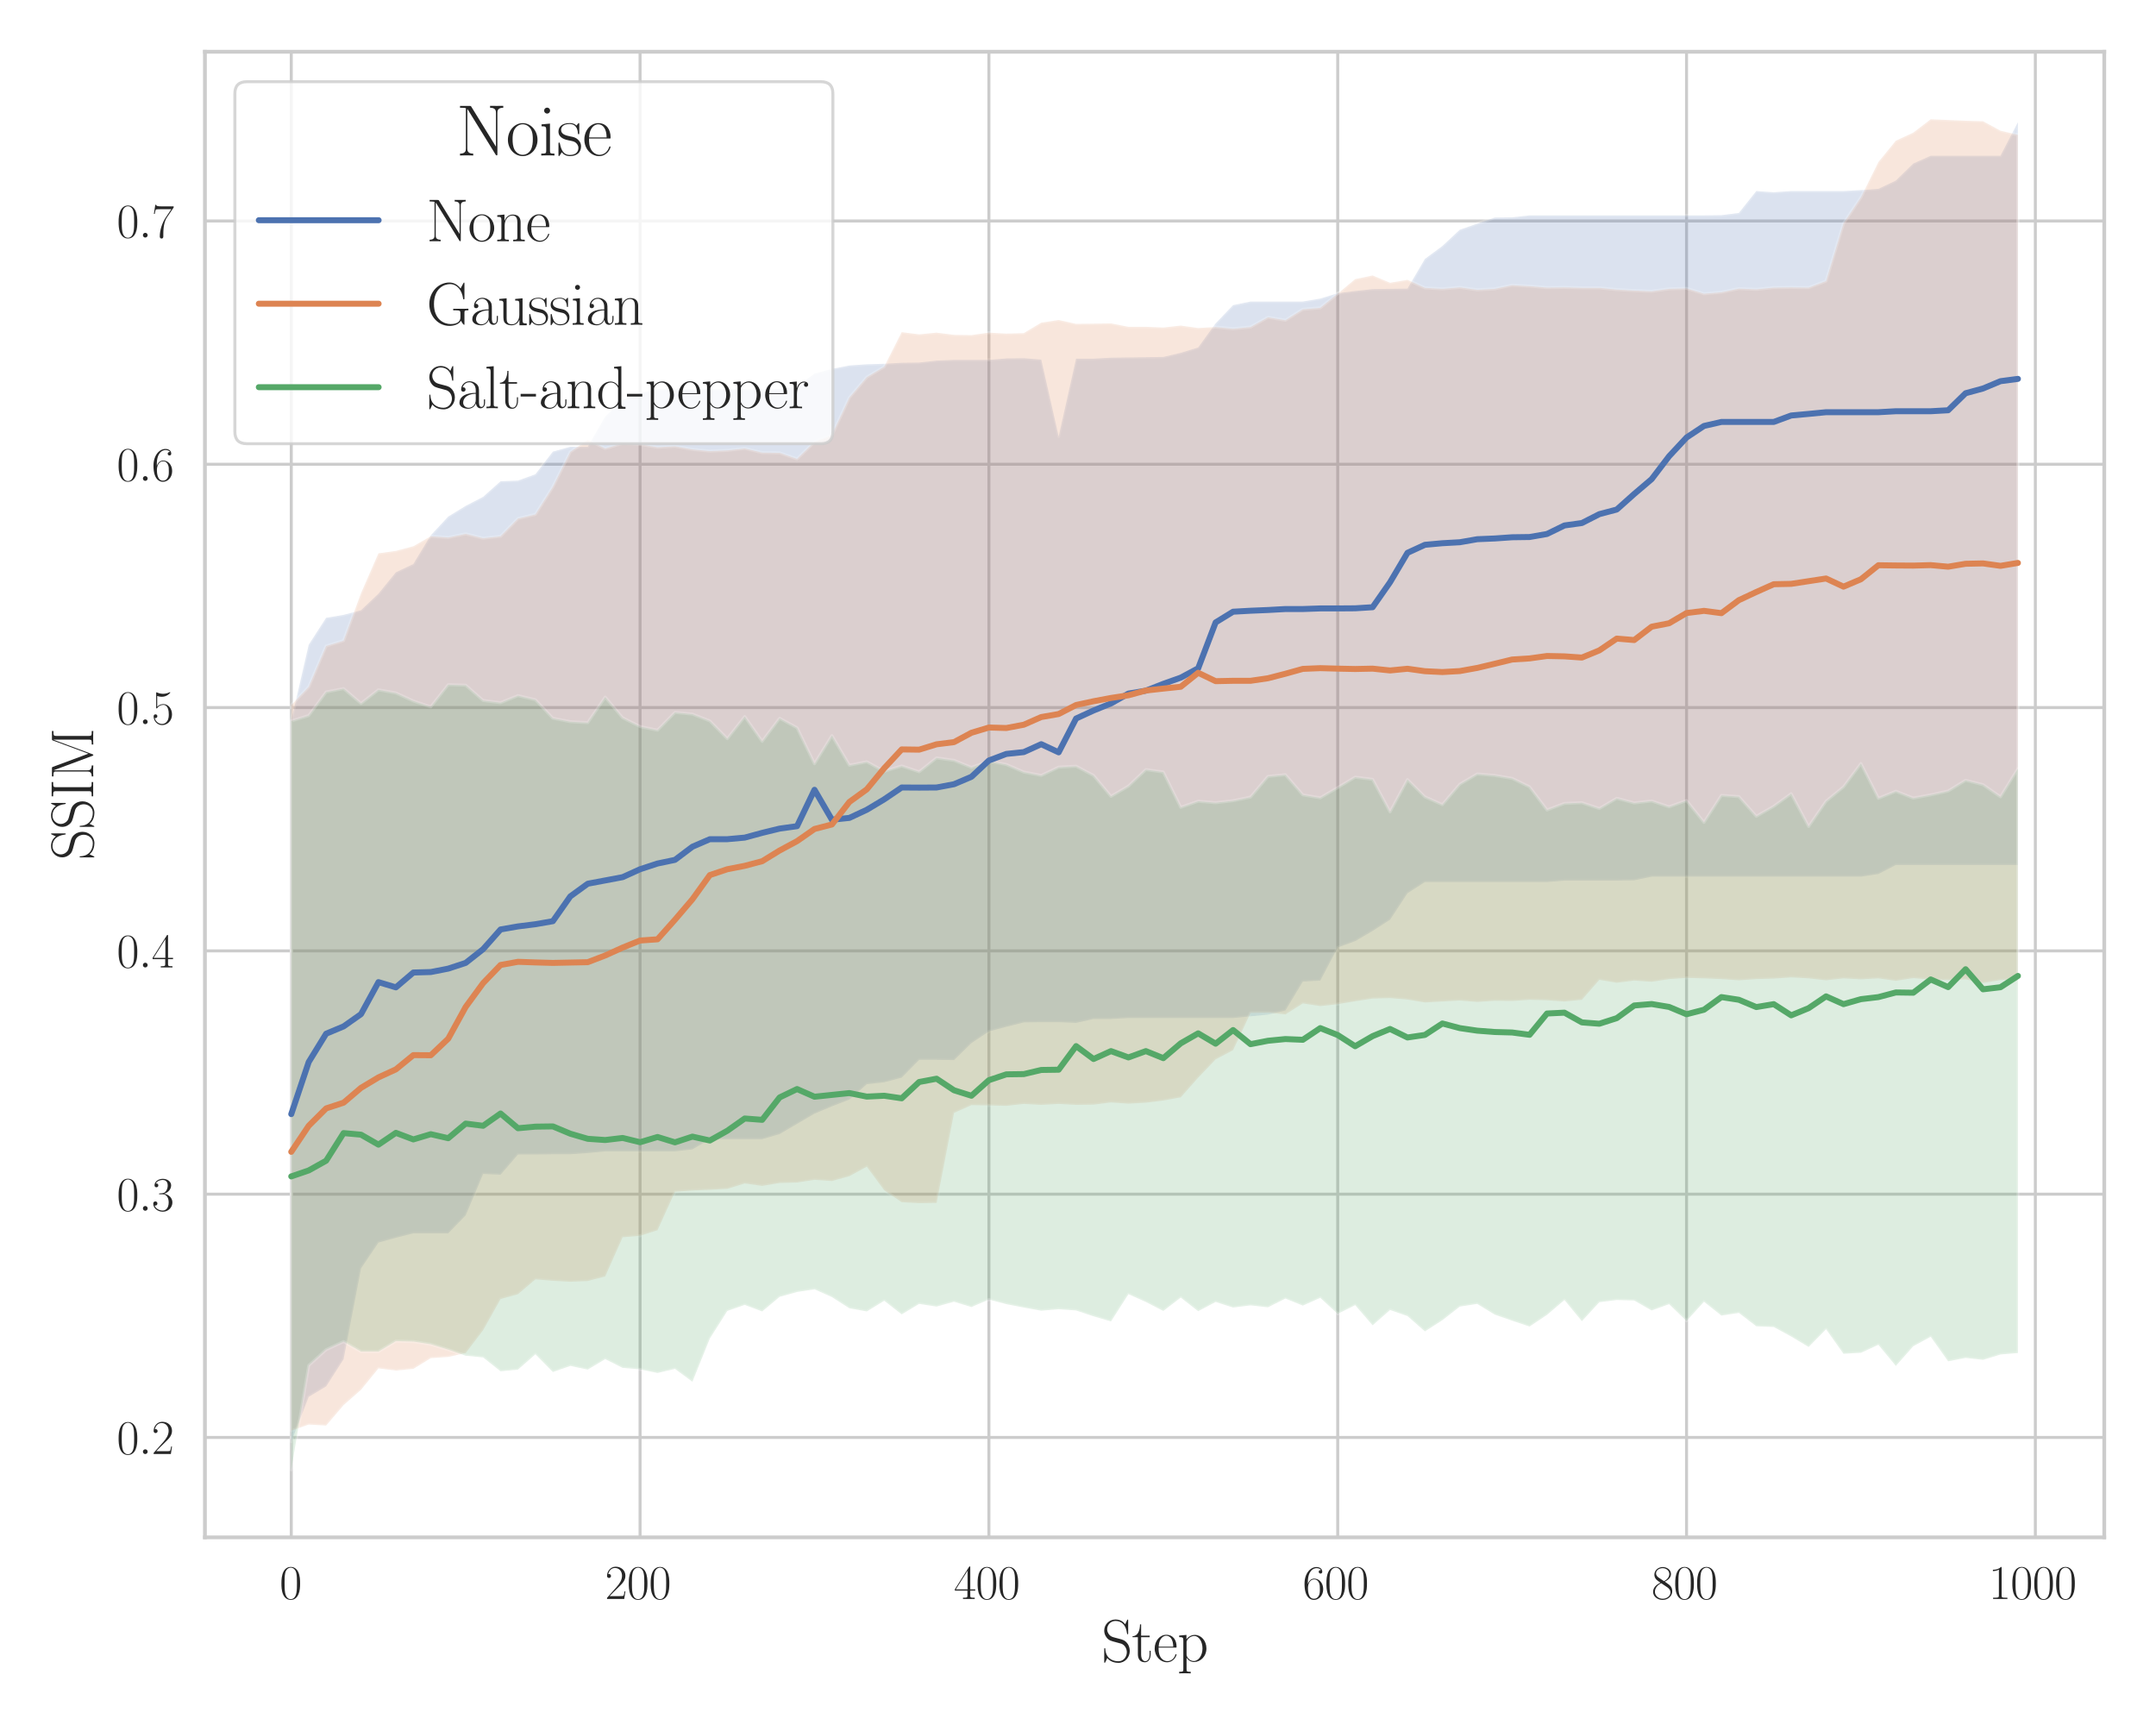<?xml version="1.0" encoding="utf-8" standalone="no"?>
<!DOCTYPE svg PUBLIC "-//W3C//DTD SVG 1.1//EN"
  "http://www.w3.org/Graphics/SVG/1.1/DTD/svg11.dtd">
<svg xmlns:xlink="http://www.w3.org/1999/xlink" width="720pt" height="576pt" viewBox="0 0 720 576" xmlns="http://www.w3.org/2000/svg" version="1.1">
 <defs>
  <style type="text/css">*{stroke-linejoin: round; stroke-linecap: butt}</style>
 </defs>
 <g id="figure_1">
  <g id="patch_1">
   <path d="M 0 576 
L 720 576 
L 720 0 
L 0 0 
z
" style="fill: #ffffff"/>
  </g>
  <g id="axes_1">
   <g id="patch_2">
    <path d="M 68.436 513.338 
L 702.72 513.338 
L 702.72 17.28 
L 68.436 17.28 
z
" style="fill: #ffffff"/>
   </g>
   <g id="matplotlib.axis_1">
    <g id="xtick_1">
     <g id="line2d_1">
      <path d="M 97.267 513.338 
L 97.267 17.28 
" clip-path="url(#p485b1c9ef6)" style="fill: none; stroke: #cccccc; stroke-linecap: round"/>
     </g>
     <g id="text_1">
      <!-- $\mathdefault{0}$ -->
      <g style="fill: #262626" transform="translate(93.365 533.908) scale(0.16 -0.16)">
       <defs>
        <path id="CMR17-30" d="M 2688 2025 
C 2688 2416 2682 3080 2413 3591 
C 2176 4039 1798 4198 1466 4198 
C 1158 4198 768 4058 525 3597 
C 269 3118 243 2524 243 2025 
C 243 1661 250 1106 448 619 
C 723 -39 1216 -128 1466 -128 
C 1760 -128 2208 -7 2470 600 
C 2662 1042 2688 1559 2688 2025 
z
M 1466 -26 
C 1056 -26 813 325 723 812 
C 653 1188 653 1738 653 2096 
C 653 2588 653 2997 736 3387 
C 858 3929 1216 4096 1466 4096 
C 1728 4096 2067 3923 2189 3400 
C 2272 3036 2278 2607 2278 2096 
C 2278 1680 2278 1169 2202 792 
C 2067 95 1690 -26 1466 -26 
z
" transform="scale(0.016)"/>
       </defs>
       <use xlink:href="#CMR17-30" transform="scale(0.996)"/>
      </g>
     </g>
    </g>
    <g id="xtick_2">
     <g id="line2d_2">
      <path d="M 213.756 513.338 
L 213.756 17.28 
" clip-path="url(#p485b1c9ef6)" style="fill: none; stroke: #cccccc; stroke-linecap: round"/>
     </g>
     <g id="text_2">
      <!-- $\mathdefault{200}$ -->
      <g style="fill: #262626" transform="translate(202.05 533.908) scale(0.16 -0.16)">
       <defs>
        <path id="CMR17-32" d="M 2669 989 
L 2554 989 
C 2490 536 2438 459 2413 420 
C 2381 369 1920 369 1830 369 
L 602 369 
C 832 619 1280 1072 1824 1597 
C 2214 1967 2669 2402 2669 3035 
C 2669 3790 2067 4224 1395 4224 
C 691 4224 262 3604 262 3030 
C 262 2780 448 2748 525 2748 
C 589 2748 781 2787 781 3010 
C 781 3207 614 3264 525 3264 
C 486 3264 448 3258 422 3245 
C 544 3790 915 4058 1306 4058 
C 1862 4058 2227 3617 2227 3035 
C 2227 2479 1901 2000 1536 1584 
L 262 146 
L 262 0 
L 2515 0 
L 2669 989 
z
" transform="scale(0.016)"/>
       </defs>
       <use xlink:href="#CMR17-32" transform="scale(0.996)"/>
       <use xlink:href="#CMR17-30" transform="translate(45.69 0) scale(0.996)"/>
       <use xlink:href="#CMR17-30" transform="translate(91.381 0) scale(0.996)"/>
      </g>
     </g>
    </g>
    <g id="xtick_3">
     <g id="line2d_3">
      <path d="M 330.246 513.338 
L 330.246 17.28 
" clip-path="url(#p485b1c9ef6)" style="fill: none; stroke: #cccccc; stroke-linecap: round"/>
     </g>
     <g id="text_3">
      <!-- $\mathdefault{400}$ -->
      <g style="fill: #262626" transform="translate(318.54 533.908) scale(0.16 -0.16)">
       <defs>
        <path id="CMR17-34" d="M 2150 4122 
C 2150 4256 2144 4256 2029 4256 
L 128 1254 
L 128 1088 
L 1779 1088 
L 1779 457 
C 1779 224 1766 160 1318 160 
L 1197 160 
L 1197 0 
C 1402 0 1747 0 1965 0 
C 2182 0 2528 0 2733 0 
L 2733 160 
L 2611 160 
C 2163 160 2150 224 2150 457 
L 2150 1088 
L 2803 1088 
L 2803 1254 
L 2150 1254 
L 2150 4122 
z
M 1798 3703 
L 1798 1254 
L 256 1254 
L 1798 3703 
z
" transform="scale(0.016)"/>
       </defs>
       <use xlink:href="#CMR17-34" transform="scale(0.996)"/>
       <use xlink:href="#CMR17-30" transform="translate(45.69 0) scale(0.996)"/>
       <use xlink:href="#CMR17-30" transform="translate(91.381 0) scale(0.996)"/>
      </g>
     </g>
    </g>
    <g id="xtick_4">
     <g id="line2d_4">
      <path d="M 446.735 513.338 
L 446.735 17.28 
" clip-path="url(#p485b1c9ef6)" style="fill: none; stroke: #cccccc; stroke-linecap: round"/>
     </g>
     <g id="text_4">
      <!-- $\mathdefault{600}$ -->
      <g style="fill: #262626" transform="translate(435.029 533.908) scale(0.16 -0.16)">
       <defs>
        <path id="CMR17-36" d="M 678 2176 
C 678 3690 1395 4032 1811 4032 
C 1946 4032 2272 4009 2400 3776 
C 2298 3776 2106 3776 2106 3553 
C 2106 3381 2246 3323 2336 3323 
C 2394 3323 2566 3348 2566 3560 
C 2566 3954 2246 4179 1805 4179 
C 1043 4179 243 3390 243 1984 
C 243 253 966 -128 1478 -128 
C 2099 -128 2688 427 2688 1283 
C 2688 2081 2170 2662 1517 2662 
C 1126 2662 838 2407 678 1960 
L 678 2176 
z
M 1478 25 
C 691 25 691 1200 691 1436 
C 691 1896 909 2560 1504 2560 
C 1613 2560 1926 2560 2138 2120 
C 2253 1870 2253 1609 2253 1289 
C 2253 944 2253 690 2118 434 
C 1978 171 1773 25 1478 25 
z
" transform="scale(0.016)"/>
       </defs>
       <use xlink:href="#CMR17-36" transform="scale(0.996)"/>
       <use xlink:href="#CMR17-30" transform="translate(45.69 0) scale(0.996)"/>
       <use xlink:href="#CMR17-30" transform="translate(91.381 0) scale(0.996)"/>
      </g>
     </g>
    </g>
    <g id="xtick_5">
     <g id="line2d_5">
      <path d="M 563.224 513.338 
L 563.224 17.28 
" clip-path="url(#p485b1c9ef6)" style="fill: none; stroke: #cccccc; stroke-linecap: round"/>
     </g>
     <g id="text_5">
      <!-- $\mathdefault{800}$ -->
      <g style="fill: #262626" transform="translate(551.518 533.908) scale(0.16 -0.16)">
       <defs>
        <path id="CMR17-38" d="M 1741 2264 
C 2144 2467 2554 2773 2554 3263 
C 2554 3841 1990 4179 1472 4179 
C 890 4179 378 3759 378 3180 
C 378 3021 416 2747 666 2505 
C 730 2442 998 2251 1171 2130 
C 883 1983 211 1634 211 934 
C 211 279 838 -128 1459 -128 
C 2144 -128 2720 362 2720 1010 
C 2720 1590 2330 1857 2074 2029 
L 1741 2264 
z
M 902 2822 
C 851 2854 595 3051 595 3351 
C 595 3739 998 4032 1459 4032 
C 1965 4032 2336 3676 2336 3262 
C 2336 2669 1670 2331 1638 2331 
C 1632 2331 1626 2331 1574 2370 
L 902 2822 
z
M 2080 1519 
C 2176 1449 2483 1240 2483 851 
C 2483 381 2010 25 1472 25 
C 890 25 448 438 448 940 
C 448 1443 838 1862 1280 2060 
L 2080 1519 
z
" transform="scale(0.016)"/>
       </defs>
       <use xlink:href="#CMR17-38" transform="scale(0.996)"/>
       <use xlink:href="#CMR17-30" transform="translate(45.69 0) scale(0.996)"/>
       <use xlink:href="#CMR17-30" transform="translate(91.381 0) scale(0.996)"/>
      </g>
     </g>
    </g>
    <g id="xtick_6">
     <g id="line2d_6">
      <path d="M 679.713 513.338 
L 679.713 17.28 
" clip-path="url(#p485b1c9ef6)" style="fill: none; stroke: #cccccc; stroke-linecap: round"/>
     </g>
     <g id="text_6">
      <!-- $\mathdefault{1000}$ -->
      <g style="fill: #262626" transform="translate(664.105 533.908) scale(0.16 -0.16)">
       <defs>
        <path id="CMR17-31" d="M 1702 4058 
C 1702 4192 1696 4192 1606 4192 
C 1357 3916 979 3827 621 3827 
C 602 3827 570 3827 563 3808 
C 557 3795 557 3782 557 3648 
C 755 3648 1088 3686 1344 3839 
L 1344 461 
C 1344 236 1331 160 781 160 
L 589 160 
L 589 0 
C 896 0 1216 0 1523 0 
C 1830 0 2150 0 2458 0 
L 2458 160 
L 2266 160 
C 1715 160 1702 230 1702 458 
L 1702 4058 
z
" transform="scale(0.016)"/>
       </defs>
       <use xlink:href="#CMR17-31" transform="scale(0.996)"/>
       <use xlink:href="#CMR17-30" transform="translate(45.69 0) scale(0.996)"/>
       <use xlink:href="#CMR17-30" transform="translate(91.381 0) scale(0.996)"/>
       <use xlink:href="#CMR17-30" transform="translate(137.071 0) scale(0.996)"/>
      </g>
     </g>
    </g>
    <g id="text_7">
     <!-- Step -->
     <g style="fill: #262626" transform="translate(367.822 554.844) scale(0.2 -0.2)">
      <defs>
       <path id="CMR17-53" d="M 2803 4290 
C 2803 4404 2797 4411 2758 4411 
C 2720 4411 2707 4385 2682 4328 
L 2490 3907 
C 2246 4257 1875 4416 1472 4416 
C 819 4416 294 3901 294 3253 
C 294 3056 339 2776 557 2510 
C 794 2218 1018 2167 1530 2033 
C 1722 1982 2042 1899 2106 1874 
C 2470 1722 2662 1341 2662 985 
C 2662 527 2336 38 1779 38 
C 1094 38 454 419 410 1311 
C 403 1413 397 1419 352 1419 
C 301 1419 294 1413 294 1285 
L 294 -1 
C 294 -115 301 -122 339 -122 
C 384 -122 397 -90 486 108 
C 493 127 493 140 614 381 
C 934 -39 1472 -128 1779 -128 
C 2477 -128 2970 451 2970 1124 
C 2970 1454 2848 1708 2778 1823 
C 2509 2230 2221 2306 1914 2382 
C 1869 2402 1856 2402 1498 2490 
C 1152 2579 1005 2624 845 2796 
C 666 2992 602 3196 602 3399 
C 602 3812 934 4263 1478 4263 
C 2157 4263 2579 3786 2675 2993 
C 2694 2878 2701 2872 2746 2872 
C 2803 2872 2803 2891 2803 2999 
L 2803 4290 
z
" transform="scale(0.016)"/>
       <path id="CMR17-74" d="M 966 2560 
L 1862 2560 
L 1862 2725 
L 966 2725 
L 966 3904 
L 851 3904 
C 838 3245 614 2668 70 2668 
L 70 2560 
L 627 2560 
L 627 771 
C 627 650 627 -64 1370 -64 
C 1747 -64 1965 306 1965 777 
L 1965 1140 
L 1850 1140 
L 1850 783 
C 1850 344 1677 51 1408 51 
C 1222 51 966 178 966 758 
L 966 2560 
z
" transform="scale(0.016)"/>
       <path id="CMR17-65" d="M 2438 1472 
C 2464 1498 2464 1511 2464 1576 
C 2464 2238 2118 2816 1389 2816 
C 710 2816 173 2169 173 1383 
C 173 551 781 -64 1459 -64 
C 2176 -64 2458 607 2458 740 
C 2458 784 2419 784 2406 784 
C 2362 784 2355 771 2330 696 
C 2189 265 1837 51 1504 51 
C 1229 51 954 203 781 480 
C 582 803 582 1176 582 1472 
L 2438 1472 
z
M 589 1568 
C 634 2505 1126 2714 1382 2714 
C 1818 2714 2112 2297 2118 1568 
L 589 1568 
z
" transform="scale(0.016)"/>
       <path id="CMR17-70" d="M 1408 -1063 
C 998 -1063 973 -1037 973 -789 
L 973 402 
C 1158 134 1427 -38 1766 -38 
C 2406 -38 3053 523 3053 1388 
C 3053 2191 2496 2802 1837 2802 
C 1453 2802 1139 2592 960 2338 
L 960 2802 
L 198 2732 
L 198 2567 
C 576 2567 634 2528 634 2223 
L 634 -789 
C 634 -1031 608 -1063 198 -1063 
L 198 -1228 
C 352 -1216 634 -1216 800 -1216 
C 966 -1216 1254 -1216 1408 -1228 
L 1408 -1063 
z
M 973 2012 
C 973 2102 973 2235 1222 2471 
C 1254 2497 1472 2688 1792 2688 
C 2259 2688 2643 2108 2643 1382 
C 2643 656 2234 64 1728 64 
C 1498 64 1248 172 1056 472 
C 973 612 973 650 973 752 
L 973 2012 
z
" transform="scale(0.016)"/>
      </defs>
      <use xlink:href="#CMR17-53" transform="scale(0.996)"/>
      <use xlink:href="#CMR17-74" transform="translate(50.895 0) scale(0.996)"/>
      <use xlink:href="#CMR17-65" transform="translate(86.176 0) scale(0.996)"/>
      <use xlink:href="#CMR17-70" transform="translate(126.662 0) scale(0.996)"/>
     </g>
    </g>
   </g>
   <g id="matplotlib.axis_2">
    <g id="ytick_1">
     <g id="line2d_7">
      <path d="M 68.436 479.985 
L 702.72 479.985 
" clip-path="url(#p485b1c9ef6)" style="fill: none; stroke: #cccccc; stroke-linecap: round"/>
     </g>
     <g id="text_8">
      <!-- $\mathdefault{0.2}$ -->
      <g style="fill: #262626" transform="translate(38.993 485.52) scale(0.16 -0.16)">
       <defs>
        <path id="CMMI12-3a" d="M 1178 307 
C 1178 492 1024 619 870 619 
C 685 619 557 466 557 313 
C 557 128 710 0 864 0 
C 1050 0 1178 153 1178 307 
z
" transform="scale(0.016)"/>
       </defs>
       <use xlink:href="#CMR17-30" transform="scale(0.996)"/>
       <use xlink:href="#CMMI12-3a" transform="translate(45.69 0) scale(0.996)"/>
       <use xlink:href="#CMR17-32" transform="translate(72.788 0) scale(0.996)"/>
      </g>
     </g>
    </g>
    <g id="ytick_2">
     <g id="line2d_8">
      <path d="M 68.436 398.746 
L 702.72 398.746 
" clip-path="url(#p485b1c9ef6)" style="fill: none; stroke: #cccccc; stroke-linecap: round"/>
     </g>
     <g id="text_9">
      <!-- $\mathdefault{0.3}$ -->
      <g style="fill: #262626" transform="translate(38.993 404.28) scale(0.16 -0.16)">
       <defs>
        <path id="CMR17-33" d="M 1414 2157 
C 1984 2157 2234 1662 2234 1090 
C 2234 320 1824 25 1453 25 
C 1114 25 563 194 390 693 
C 422 680 454 680 486 680 
C 640 680 755 782 755 948 
C 755 1133 614 1216 486 1216 
C 378 1216 211 1165 211 926 
C 211 335 787 -128 1466 -128 
C 2176 -128 2720 430 2720 1085 
C 2720 1707 2208 2157 1600 2227 
C 2086 2328 2554 2756 2554 3329 
C 2554 3820 2048 4179 1472 4179 
C 890 4179 378 3829 378 3329 
C 378 3110 544 3072 627 3072 
C 762 3072 877 3155 877 3321 
C 877 3486 762 3569 627 3569 
C 602 3569 570 3569 544 3557 
C 730 3959 1235 4032 1459 4032 
C 1683 4032 2106 3925 2106 3320 
C 2106 3143 2080 2828 1862 2550 
C 1670 2304 1453 2304 1242 2284 
C 1210 2284 1062 2269 1037 2269 
C 992 2263 966 2257 966 2208 
C 966 2163 973 2157 1101 2157 
L 1414 2157 
z
" transform="scale(0.016)"/>
       </defs>
       <use xlink:href="#CMR17-30" transform="scale(0.996)"/>
       <use xlink:href="#CMMI12-3a" transform="translate(45.69 0) scale(0.996)"/>
       <use xlink:href="#CMR17-33" transform="translate(72.788 0) scale(0.996)"/>
      </g>
     </g>
    </g>
    <g id="ytick_3">
     <g id="line2d_9">
      <path d="M 68.436 317.506 
L 702.72 317.506 
" clip-path="url(#p485b1c9ef6)" style="fill: none; stroke: #cccccc; stroke-linecap: round"/>
     </g>
     <g id="text_10">
      <!-- $\mathdefault{0.4}$ -->
      <g style="fill: #262626" transform="translate(38.993 323.041) scale(0.16 -0.16)">
       <use xlink:href="#CMR17-30" transform="scale(0.996)"/>
       <use xlink:href="#CMMI12-3a" transform="translate(45.69 0) scale(0.996)"/>
       <use xlink:href="#CMR17-34" transform="translate(72.788 0) scale(0.996)"/>
      </g>
     </g>
    </g>
    <g id="ytick_4">
     <g id="line2d_10">
      <path d="M 68.436 236.266 
L 702.72 236.266 
" clip-path="url(#p485b1c9ef6)" style="fill: none; stroke: #cccccc; stroke-linecap: round"/>
     </g>
     <g id="text_11">
      <!-- $\mathdefault{0.5}$ -->
      <g style="fill: #262626" transform="translate(38.993 241.801) scale(0.16 -0.16)">
       <defs>
        <path id="CMR17-35" d="M 730 3692 
C 794 3666 1056 3584 1325 3584 
C 1920 3584 2246 3911 2432 4100 
C 2432 4157 2432 4192 2394 4192 
C 2387 4192 2374 4192 2323 4163 
C 2099 4058 1837 3973 1517 3973 
C 1325 3973 1037 3999 723 4139 
C 653 4171 640 4171 634 4171 
C 602 4171 595 4164 595 4037 
L 595 2203 
C 595 2089 595 2057 659 2057 
C 691 2057 704 2070 736 2114 
C 941 2401 1222 2522 1542 2522 
C 1766 2522 2246 2382 2246 1289 
C 2246 1085 2246 715 2054 421 
C 1894 159 1645 25 1370 25 
C 947 25 518 320 403 814 
C 429 807 480 795 506 795 
C 589 795 749 840 749 1038 
C 749 1210 627 1280 506 1280 
C 358 1280 262 1190 262 1011 
C 262 454 704 -128 1382 -128 
C 2042 -128 2669 440 2669 1264 
C 2669 2030 2170 2624 1549 2624 
C 1222 2624 947 2503 730 2274 
L 730 3692 
z
" transform="scale(0.016)"/>
       </defs>
       <use xlink:href="#CMR17-30" transform="scale(0.996)"/>
       <use xlink:href="#CMMI12-3a" transform="translate(45.69 0) scale(0.996)"/>
       <use xlink:href="#CMR17-35" transform="translate(72.788 0) scale(0.996)"/>
      </g>
     </g>
    </g>
    <g id="ytick_5">
     <g id="line2d_11">
      <path d="M 68.436 155.026 
L 702.72 155.026 
" clip-path="url(#p485b1c9ef6)" style="fill: none; stroke: #cccccc; stroke-linecap: round"/>
     </g>
     <g id="text_12">
      <!-- $\mathdefault{0.6}$ -->
      <g style="fill: #262626" transform="translate(38.993 160.561) scale(0.16 -0.16)">
       <use xlink:href="#CMR17-30" transform="scale(0.996)"/>
       <use xlink:href="#CMMI12-3a" transform="translate(45.69 0) scale(0.996)"/>
       <use xlink:href="#CMR17-36" transform="translate(72.788 0) scale(0.996)"/>
      </g>
     </g>
    </g>
    <g id="ytick_6">
     <g id="line2d_12">
      <path d="M 68.436 73.786 
L 702.72 73.786 
" clip-path="url(#p485b1c9ef6)" style="fill: none; stroke: #cccccc; stroke-linecap: round"/>
     </g>
     <g id="text_13">
      <!-- $\mathdefault{0.7}$ -->
      <g style="fill: #262626" transform="translate(38.993 79.321) scale(0.16 -0.16)">
       <defs>
        <path id="CMR17-37" d="M 2886 3941 
L 2886 4081 
L 1382 4081 
C 634 4081 621 4165 595 4288 
L 480 4288 
L 294 3094 
L 410 3094 
C 429 3215 474 3540 550 3661 
C 589 3712 1062 3712 1171 3712 
L 2579 3712 
L 1869 2661 
C 1395 1954 1069 999 1069 165 
C 1069 89 1069 -128 1299 -128 
C 1530 -128 1530 89 1530 171 
L 1530 465 
C 1530 1508 1709 2196 2003 2636 
L 2886 3941 
z
" transform="scale(0.016)"/>
       </defs>
       <use xlink:href="#CMR17-30" transform="scale(0.996)"/>
       <use xlink:href="#CMMI12-3a" transform="translate(45.69 0) scale(0.996)"/>
       <use xlink:href="#CMR17-37" transform="translate(72.788 0) scale(0.996)"/>
      </g>
     </g>
    </g>
    <g id="text_14">
     <!-- SSIM -->
     <g style="fill: #262626" transform="translate(31.117 287.221) rotate(-90) scale(0.2 -0.2)">
      <defs>
       <path id="CMR17-49" d="M 1261 3905 
C 1261 4192 1338 4192 1798 4192 
L 1798 4352 
C 1594 4352 1267 4352 1050 4352 
C 832 4352 506 4352 301 4352 
L 301 4192 
C 762 4192 838 4192 838 3905 
L 838 447 
C 838 160 762 160 301 160 
L 301 0 
C 506 0 832 0 1050 0 
C 1267 0 1594 0 1798 0 
L 1798 160 
C 1338 160 1261 160 1261 447 
L 1261 3905 
z
" transform="scale(0.016)"/>
       <path id="CMR17-4d" d="M 1338 4224 
C 1299 4320 1293 4320 1158 4320 
L 339 4320 
L 339 4160 
C 781 4160 851 4160 851 3875 
L 851 610 
C 851 451 851 153 339 153 
L 339 -13 
C 486 0 755 0 915 0 
C 1075 0 1344 0 1491 -13 
L 1491 153 
C 979 153 979 451 979 610 
L 979 4135 
L 986 4135 
L 2490 89 
C 2515 25 2528 -13 2579 -13 
C 2630 -13 2643 25 2669 89 
L 4186 4166 
L 4192 4166 
L 4192 438 
C 4192 153 4122 153 3680 153 
L 3680 -13 
C 3853 0 4198 0 4384 0 
C 4570 0 4922 0 5094 -13 
L 5094 153 
C 4653 153 4582 153 4582 438 
L 4582 3875 
C 4582 4160 4653 4160 5094 4160 
L 5094 4320 
L 4282 4320 
C 4147 4320 4141 4314 4102 4218 
L 2720 502 
L 1338 4224 
z
" transform="scale(0.016)"/>
      </defs>
      <use xlink:href="#CMR17-53" transform="scale(0.996)"/>
      <use xlink:href="#CMR17-53" transform="translate(50.895 0) scale(0.996)"/>
      <use xlink:href="#CMR17-49" transform="translate(101.791 0) scale(0.996)"/>
      <use xlink:href="#CMR17-4d" transform="translate(134.429 0) scale(0.996)"/>
     </g>
    </g>
   </g>
   <g id="PolyCollection_1">
    <defs>
     <path id="m0c96e181bb" d="M 97.267 -335.347 
L 97.267 -94.634 
L 103.092 -109.582 
L 108.916 -113.075 
L 114.741 -122.174 
L 120.565 -152.476 
L 126.39 -161.088 
L 132.214 -162.713 
L 138.038 -164.175 
L 143.863 -164.175 
L 149.687 -164.175 
L 155.512 -170.187 
L 161.336 -183.997 
L 167.161 -183.754 
L 172.985 -190.497 
L 178.81 -190.497 
L 184.634 -190.578 
L 190.459 -190.578 
L 196.283 -190.984 
L 202.108 -191.553 
L 207.932 -191.553 
L 213.756 -191.553 
L 219.581 -191.553 
L 225.405 -191.553 
L 231.23 -192.203 
L 237.054 -195.615 
L 242.879 -195.615 
L 248.703 -195.615 
L 254.528 -195.615 
L 260.352 -197.321 
L 266.177 -200.733 
L 272.001 -204.145 
L 277.826 -206.582 
L 283.65 -208.857 
L 289.474 -213.975 
L 295.299 -214.625 
L 301.123 -216.168 
L 306.948 -222.099 
L 312.772 -222.099 
L 318.597 -222.018 
L 324.421 -227.704 
L 330.246 -231.604 
L 336.07 -233.147 
L 341.895 -234.61 
L 347.719 -234.691 
L 353.544 -234.691 
L 359.368 -234.447 
L 365.192 -235.747 
L 371.017 -235.747 
L 376.841 -236.072 
L 382.666 -236.072 
L 388.49 -236.072 
L 394.315 -236.072 
L 400.139 -236.072 
L 405.964 -236.072 
L 411.788 -236.072 
L 417.613 -236.641 
L 423.437 -237.209 
L 429.262 -238.591 
L 435.086 -248.258 
L 440.91 -248.583 
L 446.735 -259.632 
L 452.559 -261.744 
L 458.384 -265.156 
L 464.208 -268.893 
L 470.033 -277.748 
L 475.857 -281.485 
L 481.682 -281.485 
L 487.506 -281.485 
L 493.331 -281.485 
L 499.155 -281.485 
L 504.98 -281.485 
L 510.804 -281.485 
L 516.628 -281.485 
L 522.453 -281.973 
L 528.277 -281.973 
L 534.102 -281.973 
L 539.926 -281.973 
L 545.751 -282.054 
L 551.575 -283.272 
L 557.4 -283.272 
L 563.224 -283.272 
L 569.049 -283.272 
L 574.873 -283.272 
L 580.698 -283.272 
L 586.522 -283.272 
L 592.346 -283.272 
L 598.171 -283.272 
L 603.995 -283.272 
L 609.82 -283.272 
L 615.644 -283.272 
L 621.469 -283.272 
L 627.293 -284.166 
L 633.118 -287.172 
L 638.942 -287.172 
L 644.767 -287.172 
L 650.591 -287.172 
L 656.416 -287.172 
L 662.24 -287.172 
L 668.064 -287.172 
L 673.889 -287.172 
L 673.889 -535.197 
L 673.889 -535.197 
L 668.064 -523.986 
L 662.24 -523.986 
L 656.416 -523.986 
L 650.591 -523.986 
L 644.767 -523.986 
L 638.942 -521.386 
L 633.118 -515.699 
L 627.293 -512.937 
L 621.469 -512.531 
L 615.644 -512.206 
L 609.82 -512.206 
L 603.995 -512.206 
L 598.171 -512.206 
L 592.346 -511.8 
L 586.522 -512.206 
L 580.698 -504.895 
L 574.873 -504.163 
L 569.049 -504.082 
L 563.224 -504.082 
L 557.4 -504.082 
L 551.575 -504.082 
L 545.751 -504.082 
L 539.926 -504.082 
L 534.102 -504.082 
L 528.277 -504.082 
L 522.453 -504.082 
L 516.628 -504.082 
L 510.804 -504.082 
L 504.98 -503.432 
L 499.155 -503.351 
L 493.331 -501.32 
L 487.506 -499.289 
L 481.682 -493.846 
L 475.857 -489.54 
L 470.033 -479.629 
L 464.208 -479.548 
L 458.384 -479.467 
L 452.559 -478.817 
L 446.735 -478.085 
L 440.91 -476.298 
L 435.086 -475.323 
L 429.262 -475.323 
L 423.437 -475.323 
L 417.613 -475.323 
L 411.788 -474.105 
L 405.964 -468.012 
L 400.139 -459.969 
L 394.315 -458.182 
L 388.49 -456.801 
L 382.666 -456.719 
L 376.841 -456.638 
L 371.017 -456.557 
L 365.192 -456.232 
L 359.368 -456.232 
L 353.544 -430.235 
L 347.719 -455.907 
L 341.895 -456.394 
L 336.07 -456.313 
L 330.246 -455.826 
L 324.421 -455.826 
L 318.597 -455.826 
L 312.772 -455.582 
L 306.948 -454.932 
L 301.123 -454.851 
L 295.299 -454.526 
L 289.474 -454.363 
L 283.65 -453.957 
L 277.826 -452.82 
L 272.001 -451.276 
L 266.177 -446.889 
L 260.352 -446.158 
L 254.528 -445.914 
L 248.703 -445.996 
L 242.879 -445.996 
L 237.054 -445.996 
L 231.23 -445.996 
L 225.405 -445.996 
L 219.581 -445.996 
L 213.756 -444.777 
L 207.932 -442.421 
L 202.108 -436.897 
L 196.283 -426.823 
L 190.459 -426.823 
L 184.634 -425.198 
L 178.81 -417.643 
L 172.985 -415.531 
L 167.161 -415.287 
L 161.336 -410.088 
L 155.512 -407.082 
L 149.687 -403.507 
L 143.863 -397.252 
L 138.038 -387.666 
L 132.214 -384.903 
L 126.39 -377.754 
L 120.565 -372.23 
L 114.741 -370.686 
L 108.916 -369.712 
L 103.092 -360.694 
L 97.267 -335.347 
z
" style="stroke: #ffffff; stroke-opacity: 0.2"/>
    </defs>
    <g clip-path="url(#p485b1c9ef6)">
     <use xlink:href="#m0c96e181bb" x="0" y="576" style="fill: #4c72b0; fill-opacity: 0.2; stroke: #ffffff; stroke-opacity: 0.2"/>
    </g>
   </g>
   <g id="PolyCollection_2">
    <defs>
     <path id="m2d46c21b68" d="M 97.267 -340.546 
L 97.267 -98.289 
L 103.092 -100.32 
L 108.916 -99.995 
L 114.741 -106.82 
L 120.565 -111.938 
L 126.39 -119.087 
L 132.214 -118.356 
L 138.038 -118.924 
L 143.863 -122.499 
L 149.687 -122.905 
L 155.512 -124.205 
L 161.336 -131.841 
L 167.161 -142.24 
L 172.985 -143.865 
L 178.81 -148.821 
L 184.634 -148.333 
L 190.459 -148.008 
L 196.283 -148.252 
L 202.108 -149.795 
L 207.932 -162.875 
L 213.756 -163.362 
L 219.581 -165.231 
L 225.405 -178.067 
L 231.23 -178.473 
L 237.054 -178.717 
L 242.879 -179.042 
L 248.703 -180.829 
L 254.528 -180.017 
L 260.352 -180.992 
L 266.177 -181.154 
L 272.001 -182.048 
L 277.826 -181.641 
L 283.65 -183.266 
L 289.474 -186.435 
L 295.299 -178.554 
L 301.123 -174.574 
L 306.948 -174.249 
L 312.772 -174.33 
L 318.597 -204.389 
L 324.421 -206.988 
L 330.246 -206.907 
L 336.07 -206.745 
L 341.895 -207.394 
L 347.719 -207.069 
L 353.544 -207.394 
L 359.368 -207.069 
L 365.192 -207.151 
L 371.017 -207.882 
L 376.841 -207.476 
L 382.666 -207.801 
L 388.49 -208.532 
L 394.315 -209.588 
L 400.139 -216.168 
L 405.964 -222.261 
L 411.788 -225.348 
L 417.613 -237.778 
L 423.437 -237.859 
L 429.262 -237.291 
L 435.086 -240.946 
L 440.91 -240.053 
L 446.735 -240.703 
L 452.559 -241.678 
L 458.384 -242.571 
L 464.208 -242.734 
L 470.033 -242.246 
L 475.857 -241.271 
L 481.682 -241.596 
L 487.506 -241.921 
L 493.331 -241.434 
L 499.155 -241.84 
L 504.98 -241.759 
L 510.804 -242.165 
L 516.628 -242.003 
L 522.453 -241.596 
L 528.277 -242.165 
L 534.102 -248.827 
L 539.926 -247.852 
L 545.751 -248.583 
L 551.575 -248.177 
L 557.4 -249.07 
L 563.224 -249.477 
L 569.049 -249.314 
L 574.873 -249.07 
L 580.698 -248.664 
L 586.522 -249.07 
L 592.346 -249.233 
L 598.171 -249.639 
L 603.995 -249.314 
L 609.82 -248.664 
L 615.644 -249.314 
L 621.469 -248.989 
L 627.293 -249.314 
L 633.118 -248.502 
L 638.942 -249.395 
L 644.767 -248.908 
L 650.591 -248.746 
L 656.416 -248.989 
L 662.24 -247.771 
L 668.064 -248.746 
L 673.889 -249.07 
L 673.889 -530.973 
L 673.889 -530.973 
L 668.064 -532.354 
L 662.24 -535.522 
L 656.416 -535.684 
L 650.591 -535.928 
L 644.767 -536.172 
L 638.942 -531.704 
L 633.118 -529.023 
L 627.293 -521.874 
L 621.469 -510.094 
L 615.644 -501.401 
L 609.82 -482.147 
L 603.995 -479.954 
L 598.171 -480.035 
L 592.346 -479.954 
L 586.522 -479.385 
L 580.698 -479.629 
L 574.873 -478.41 
L 569.049 -477.923 
L 563.224 -479.71 
L 557.4 -479.548 
L 551.575 -478.735 
L 545.751 -478.979 
L 539.926 -479.304 
L 534.102 -479.873 
L 528.277 -479.873 
L 522.453 -480.035 
L 516.628 -479.954 
L 510.804 -480.441 
L 504.98 -480.766 
L 499.155 -479.548 
L 493.331 -479.223 
L 487.506 -480.035 
L 481.682 -479.548 
L 475.857 -479.873 
L 470.033 -482.554 
L 464.208 -481.579 
L 458.384 -484.016 
L 452.559 -482.797 
L 446.735 -477.923 
L 440.91 -473.211 
L 435.086 -472.724 
L 429.262 -469.068 
L 423.437 -470.043 
L 417.613 -466.793 
L 411.788 -466.224 
L 405.964 -466.793 
L 400.139 -466.468 
L 394.315 -467.281 
L 388.49 -466.631 
L 382.666 -466.874 
L 376.841 -466.874 
L 371.017 -468.012 
L 365.192 -467.93 
L 359.368 -467.849 
L 353.544 -469.149 
L 347.719 -468.255 
L 341.895 -464.762 
L 336.07 -464.6 
L 330.246 -464.925 
L 324.421 -464.112 
L 318.597 -464.193 
L 312.772 -464.925 
L 306.948 -464.356 
L 301.123 -465.087 
L 295.299 -453.551 
L 289.474 -450.058 
L 283.65 -443.234 
L 277.826 -430.723 
L 272.001 -428.448 
L 266.177 -422.761 
L 260.352 -424.792 
L 254.528 -424.873 
L 248.703 -426.254 
L 242.879 -425.605 
L 237.054 -425.361 
L 231.23 -425.929 
L 225.405 -426.986 
L 219.581 -426.661 
L 213.756 -427.636 
L 207.932 -427.96 
L 202.108 -426.254 
L 196.283 -429.098 
L 190.459 -425.117 
L 184.634 -413.419 
L 178.81 -404.238 
L 172.985 -402.857 
L 167.161 -396.927 
L 161.336 -396.277 
L 155.512 -397.739 
L 149.687 -396.521 
L 143.863 -396.927 
L 138.038 -393.596 
L 132.214 -392.053 
L 126.39 -391.24 
L 120.565 -377.917 
L 114.741 -362.075 
L 108.916 -360.288 
L 103.092 -346.639 
L 97.267 -340.546 
z
" style="stroke: #ffffff; stroke-opacity: 0.2"/>
    </defs>
    <g clip-path="url(#p485b1c9ef6)">
     <use xlink:href="#m2d46c21b68" x="0" y="576" style="fill: #dd8452; fill-opacity: 0.2; stroke: #ffffff; stroke-opacity: 0.2"/>
    </g>
   </g>
   <g id="PolyCollection_3">
    <defs>
     <path id="m891eb7799d" d="M 97.267 -335.266 
L 97.267 -85.21 
L 103.092 -120.062 
L 108.916 -125.342 
L 114.741 -128.023 
L 120.565 -124.692 
L 126.39 -124.692 
L 132.214 -128.186 
L 138.038 -128.023 
L 143.863 -127.13 
L 149.687 -125.342 
L 155.512 -123.311 
L 161.336 -122.743 
L 167.161 -118.112 
L 172.985 -118.681 
L 178.81 -123.799 
L 184.634 -117.868 
L 190.459 -119.899 
L 196.283 -118.681 
L 202.108 -122.174 
L 207.932 -119.249 
L 213.756 -118.762 
L 219.581 -117.543 
L 225.405 -118.924 
L 231.23 -114.619 
L 237.054 -129.079 
L 242.879 -138.259 
L 248.703 -140.29 
L 254.528 -138.097 
L 260.352 -142.971 
L 266.177 -144.596 
L 272.001 -145.49 
L 277.826 -142.89 
L 283.65 -139.153 
L 289.474 -138.097 
L 295.299 -141.671 
L 301.123 -137.122 
L 306.948 -140.615 
L 312.772 -139.722 
L 318.597 -141.346 
L 324.421 -139.559 
L 330.246 -142.078 
L 336.07 -140.534 
L 341.895 -139.397 
L 347.719 -138.341 
L 353.544 -138.828 
L 359.368 -138.422 
L 365.192 -136.472 
L 371.017 -134.766 
L 376.841 -143.865 
L 382.666 -141.265 
L 388.49 -138.259 
L 394.315 -142.728 
L 400.139 -138.178 
L 405.964 -141.265 
L 411.788 -139.397 
L 417.613 -140.128 
L 423.437 -139.478 
L 429.262 -142.403 
L 435.086 -140.047 
L 440.91 -142.646 
L 446.735 -137.285 
L 452.559 -140.209 
L 458.384 -133.466 
L 464.208 -138.584 
L 470.033 -136.553 
L 475.857 -131.435 
L 481.682 -135.172 
L 487.506 -139.722 
L 493.331 -140.615 
L 499.155 -137.041 
L 504.98 -135.01 
L 510.804 -133.06 
L 516.628 -136.96 
L 522.453 -141.915 
L 528.277 -134.847 
L 534.102 -141.184 
L 539.926 -141.915 
L 545.751 -141.753 
L 551.575 -138.422 
L 557.4 -140.534 
L 563.224 -134.929 
L 569.049 -141.346 
L 574.873 -136.716 
L 580.698 -137.609 
L 586.522 -133.141 
L 592.346 -132.898 
L 598.171 -129.729 
L 603.995 -126.236 
L 609.82 -132.166 
L 615.644 -123.961 
L 621.469 -124.286 
L 627.293 -126.967 
L 633.118 -119.899 
L 638.942 -126.48 
L 644.767 -129.648 
L 650.591 -121.443 
L 656.416 -122.58 
L 662.24 -121.93 
L 668.064 -123.717 
L 673.889 -124.205 
L 673.889 -319.343 
L 673.889 -319.343 
L 668.064 -309.919 
L 662.24 -313.981 
L 656.416 -315.443 
L 650.591 -311.869 
L 644.767 -310.569 
L 638.942 -309.513 
L 633.118 -311.788 
L 627.293 -309.432 
L 621.469 -321.049 
L 615.644 -313.25 
L 609.82 -308.457 
L 603.995 -300.008 
L 598.171 -310.975 
L 592.346 -306.751 
L 586.522 -303.42 
L 580.698 -310 
L 574.873 -310.407 
L 569.049 -301.389 
L 563.224 -308.7 
L 557.4 -306.588 
L 551.575 -308.538 
L 545.751 -307.888 
L 539.926 -309.432 
L 534.102 -306.02 
L 528.277 -307.969 
L 522.453 -307.726 
L 516.628 -305.532 
L 510.804 -313.25 
L 504.98 -316.093 
L 499.155 -317.068 
L 493.331 -317.556 
L 487.506 -314.144 
L 481.682 -307.319 
L 475.857 -309.919 
L 470.033 -315.687 
L 464.208 -304.882 
L 458.384 -315.768 
L 452.559 -316.499 
L 446.735 -313.006 
L 440.91 -309.594 
L 435.086 -310.569 
L 429.262 -317.312 
L 423.437 -316.743 
L 417.613 -309.838 
L 411.788 -308.619 
L 405.964 -307.969 
L 400.139 -308.457 
L 394.315 -306.426 
L 388.49 -318.206 
L 382.666 -319.018 
L 376.841 -313.494 
L 371.017 -310.082 
L 365.192 -317.068 
L 359.368 -320.155 
L 353.544 -319.83 
L 347.719 -317.068 
L 341.895 -318.206 
L 336.07 -320.724 
L 330.246 -321.861 
L 324.421 -319.749 
L 318.597 -322.105 
L 312.772 -322.917 
L 306.948 -318.287 
L 301.123 -320.237 
L 295.299 -318.449 
L 289.474 -321.618 
L 283.65 -320.48 
L 277.826 -330.391 
L 272.001 -320.968 
L 266.177 -332.991 
L 260.352 -336.16 
L 254.528 -328.442 
L 248.703 -336.728 
L 242.879 -329.335 
L 237.054 -335.266 
L 231.23 -337.541 
L 225.405 -338.109 
L 219.581 -332.179 
L 213.756 -333.397 
L 207.932 -336.322 
L 202.108 -343.227 
L 196.283 -334.697 
L 190.459 -335.022 
L 184.634 -336.16 
L 178.81 -342.334 
L 172.985 -343.715 
L 167.161 -341.359 
L 161.336 -342.09 
L 155.512 -347.208 
L 149.687 -347.371 
L 143.863 -339.978 
L 138.038 -341.928 
L 132.214 -344.608 
L 126.39 -345.665 
L 120.565 -341.115 
L 114.741 -346.071 
L 108.916 -344.933 
L 103.092 -337.053 
L 97.267 -335.266 
z
" style="stroke: #ffffff; stroke-opacity: 0.2"/>
    </defs>
    <g clip-path="url(#p485b1c9ef6)">
     <use xlink:href="#m891eb7799d" x="0" y="576" style="fill: #55a868; fill-opacity: 0.2; stroke: #ffffff; stroke-opacity: 0.2"/>
    </g>
   </g>
   <g id="line2d_13">
    <path d="M 97.267 372.018 
L 103.092 354.632 
L 108.916 345.168 
L 114.741 342.731 
L 120.565 338.628 
L 126.39 327.945 
L 132.214 329.692 
L 138.038 324.736 
L 143.863 324.574 
L 149.687 323.436 
L 155.512 321.527 
L 161.336 316.937 
L 167.161 310.357 
L 172.985 309.341 
L 178.81 308.61 
L 184.634 307.594 
L 190.459 299.308 
L 196.283 295.084 
L 202.108 293.987 
L 207.932 292.89 
L 213.756 290.25 
L 219.581 288.341 
L 225.405 287.122 
L 231.23 282.735 
L 237.054 280.217 
L 242.879 280.217 
L 248.703 279.689 
L 254.528 278.104 
L 260.352 276.683 
L 266.177 275.87 
L 272.001 263.725 
L 277.826 273.717 
L 283.65 273.108 
L 289.474 270.387 
L 295.299 266.893 
L 301.123 262.953 
L 306.948 262.994 
L 312.772 262.953 
L 318.597 261.856 
L 324.421 259.379 
L 330.246 253.936 
L 336.07 251.742 
L 341.895 251.133 
L 347.719 248.493 
L 353.544 251.214 
L 359.368 239.922 
L 365.192 237.241 
L 371.017 234.885 
L 376.841 231.595 
L 382.666 230.62 
L 388.49 228.345 
L 394.315 226.273 
L 400.139 223.146 
L 405.964 207.832 
L 411.788 204.257 
L 417.613 203.932 
L 423.437 203.689 
L 429.262 203.364 
L 435.086 203.364 
L 440.91 203.161 
L 446.735 203.161 
L 452.559 203.12 
L 458.384 202.755 
L 464.208 194.427 
L 470.033 184.597 
L 475.857 181.917 
L 481.682 181.388 
L 487.506 181.063 
L 493.331 180.048 
L 499.155 179.804 
L 504.98 179.398 
L 510.804 179.317 
L 516.628 178.301 
L 522.453 175.458 
L 528.277 174.646 
L 534.102 171.68 
L 539.926 170.137 
L 545.751 164.937 
L 551.575 159.982 
L 557.4 152.345 
L 563.224 146.09 
L 569.049 142.231 
L 574.873 140.89 
L 580.698 140.89 
L 586.522 140.89 
L 592.346 140.89 
L 598.171 138.738 
L 603.995 138.209 
L 609.82 137.641 
L 615.644 137.641 
L 621.469 137.641 
L 627.293 137.641 
L 633.118 137.316 
L 638.942 137.316 
L 644.767 137.316 
L 650.591 136.991 
L 656.416 131.304 
L 662.24 129.72 
L 668.064 127.283 
L 673.889 126.511 
" clip-path="url(#p485b1c9ef6)" style="fill: none; stroke: #4c72b0; stroke-width: 2; stroke-linecap: round"/>
   </g>
   <g id="line2d_14">
    <path d="M 97.267 384.61 
L 103.092 375.917 
L 108.916 370.108 
L 114.741 368.199 
L 120.565 363.244 
L 126.39 359.75 
L 132.214 357.07 
L 138.038 352.317 
L 143.863 352.358 
L 149.687 346.833 
L 155.512 336.231 
L 161.336 328.27 
L 167.161 322.218 
L 172.985 321.162 
L 178.81 321.365 
L 184.634 321.527 
L 190.459 321.405 
L 196.283 321.283 
L 202.108 319.049 
L 207.932 316.409 
L 213.756 314.053 
L 219.581 313.647 
L 225.405 307.107 
L 231.23 300.283 
L 237.054 292.2 
L 242.879 290.25 
L 248.703 289.112 
L 254.528 287.569 
L 260.352 283.994 
L 266.177 280.867 
L 272.001 276.805 
L 277.826 275.302 
L 283.65 267.787 
L 289.474 263.562 
L 295.299 256.495 
L 301.123 250.239 
L 306.948 250.32 
L 312.772 248.533 
L 318.597 247.802 
L 324.421 244.674 
L 330.246 242.928 
L 336.07 243.09 
L 341.895 241.993 
L 347.719 239.434 
L 353.544 238.419 
L 359.368 235.413 
L 365.192 234.154 
L 371.017 233.057 
L 376.841 232.163 
L 382.666 230.579 
L 388.49 229.929 
L 394.315 229.32 
L 400.139 224.649 
L 405.964 227.451 
L 411.788 227.33 
L 417.613 227.33 
L 423.437 226.477 
L 429.262 224.974 
L 435.086 223.349 
L 440.91 223.105 
L 446.735 223.268 
L 452.559 223.389 
L 458.384 223.268 
L 464.208 223.877 
L 470.033 223.308 
L 475.857 224.121 
L 481.682 224.405 
L 487.506 224.08 
L 493.331 223.024 
L 499.155 221.643 
L 504.98 220.221 
L 510.804 219.855 
L 516.628 219.043 
L 522.453 219.165 
L 528.277 219.571 
L 534.102 217.175 
L 539.926 213.234 
L 545.751 213.722 
L 551.575 209.254 
L 557.4 208.116 
L 563.224 204.704 
L 569.049 203.973 
L 574.873 204.745 
L 580.698 200.399 
L 586.522 197.677 
L 592.346 195.077 
L 598.171 194.955 
L 603.995 194.062 
L 609.82 193.168 
L 615.644 195.89 
L 621.469 193.412 
L 627.293 188.741 
L 633.118 188.822 
L 638.942 188.863 
L 644.767 188.7 
L 650.591 189.228 
L 656.416 188.253 
L 662.24 188.131 
L 668.064 188.944 
L 673.889 187.969 
" clip-path="url(#p485b1c9ef6)" style="fill: none; stroke: #dd8452; stroke-width: 2; stroke-linecap: round"/>
   </g>
   <g id="line2d_15">
    <path d="M 97.267 392.815 
L 103.092 390.825 
L 108.916 387.575 
L 114.741 378.354 
L 120.565 378.882 
L 126.39 382.213 
L 132.214 378.273 
L 138.038 380.467 
L 143.863 378.72 
L 149.687 380.06 
L 155.512 375.186 
L 161.336 375.917 
L 167.161 371.815 
L 172.985 376.73 
L 178.81 376.201 
L 184.634 376.12 
L 190.459 378.557 
L 196.283 380.263 
L 202.108 380.67 
L 207.932 379.979 
L 213.756 381.401 
L 219.581 379.654 
L 225.405 381.441 
L 231.23 379.532 
L 237.054 380.832 
L 242.879 377.583 
L 248.703 373.48 
L 254.528 373.927 
L 260.352 366.453 
L 266.177 363.65 
L 272.001 366.209 
L 277.826 365.6 
L 283.65 364.99 
L 289.474 366.168 
L 295.299 365.884 
L 301.123 366.737 
L 306.948 361.294 
L 312.772 360.197 
L 318.597 364.056 
L 324.421 365.884 
L 330.246 360.685 
L 336.07 358.735 
L 341.895 358.654 
L 347.719 357.273 
L 353.544 357.191 
L 359.368 349.311 
L 365.192 353.617 
L 371.017 350.977 
L 376.841 353.089 
L 382.666 350.977 
L 388.49 353.332 
L 394.315 348.377 
L 400.139 345.046 
L 405.964 348.499 
L 411.788 343.949 
L 417.613 348.661 
L 423.437 347.524 
L 429.262 346.955 
L 435.086 347.199 
L 440.91 343.299 
L 446.735 345.615 
L 452.559 349.352 
L 458.384 345.98 
L 464.208 343.584 
L 470.033 346.427 
L 475.857 345.574 
L 481.682 341.756 
L 487.506 343.299 
L 493.331 344.152 
L 499.155 344.599 
L 504.98 344.762 
L 510.804 345.533 
L 516.628 338.425 
L 522.453 338.141 
L 528.277 341.39 
L 534.102 341.837 
L 539.926 339.969 
L 545.751 335.744 
L 551.575 335.257 
L 557.4 336.231 
L 563.224 338.669 
L 569.049 337.166 
L 574.873 332.941 
L 580.698 333.835 
L 586.522 336.272 
L 592.346 335.297 
L 598.171 339.034 
L 603.995 336.638 
L 609.82 332.698 
L 615.644 335.297 
L 621.469 333.632 
L 627.293 332.941 
L 633.118 331.398 
L 638.942 331.479 
L 644.767 327.051 
L 650.591 329.61 
L 656.416 323.639 
L 662.24 330.342 
L 668.064 329.651 
L 673.889 325.873 
" clip-path="url(#p485b1c9ef6)" style="fill: none; stroke: #55a868; stroke-width: 2; stroke-linecap: round"/>
   </g>
   <g id="patch_3">
    <path d="M 68.436 513.338 
L 68.436 17.28 
" style="fill: none; stroke: #cccccc; stroke-width: 1.25; stroke-linejoin: miter; stroke-linecap: square"/>
   </g>
   <g id="patch_4">
    <path d="M 702.72 513.338 
L 702.72 17.28 
" style="fill: none; stroke: #cccccc; stroke-width: 1.25; stroke-linejoin: miter; stroke-linecap: square"/>
   </g>
   <g id="patch_5">
    <path d="M 68.436 513.338 
L 702.72 513.338 
" style="fill: none; stroke: #cccccc; stroke-width: 1.25; stroke-linejoin: miter; stroke-linecap: square"/>
   </g>
   <g id="patch_6">
    <path d="M 68.436 17.28 
L 702.72 17.28 
" style="fill: none; stroke: #cccccc; stroke-width: 1.25; stroke-linejoin: miter; stroke-linecap: square"/>
   </g>
   <g id="legend_1">
    <g id="patch_7">
     <path d="M 82.436 148.162 
L 274.139 148.162 
Q 278.139 148.162 278.139 144.162 
L 278.139 31.28 
Q 278.139 27.28 274.139 27.28 
L 82.436 27.28 
Q 78.436 27.28 78.436 31.28 
L 78.436 144.162 
Q 78.436 148.162 82.436 148.162 
z
" style="fill: #ffffff; opacity: 0.8; stroke: #cccccc; stroke-linejoin: miter"/>
    </g>
    <g id="text_15">
     <!-- Noise -->
     <g style="fill: #262626" transform="translate(152.377 51.884) scale(0.24 -0.24)">
      <defs>
       <path id="CMR17-4e" d="M 1312 4250 
C 1267 4320 1261 4320 1139 4320 
L 326 4320 
L 326 4160 
L 448 4160 
C 704 4160 819 4129 838 4122 
L 838 610 
C 838 451 838 153 326 153 
L 326 -13 
C 474 0 742 0 902 0 
C 1062 0 1331 0 1478 -13 
L 1478 153 
C 966 153 966 451 966 610 
L 966 4033 
C 1011 3995 1011 3982 1056 3919 
L 3430 76 
C 3475 0 3494 0 3526 0 
C 3590 0 3590 19 3590 139 
L 3590 3705 
C 3590 3863 3590 4160 4102 4160 
L 4102 4326 
C 3955 4320 3686 4320 3526 4320 
C 3366 4320 3098 4320 2950 4326 
L 2950 4160 
C 3462 4160 3462 3862 3462 3703 
L 3462 763 
L 1312 4250 
z
" transform="scale(0.016)"/>
       <path id="CMR17-6f" d="M 2758 1356 
C 2758 2176 2163 2816 1466 2816 
C 768 2816 173 2176 173 1356 
C 173 551 768 -64 1466 -64 
C 2163 -64 2758 551 2758 1356 
z
M 1466 51 
C 1165 51 909 230 762 480 
C 602 767 582 1126 582 1408 
C 582 1677 595 2010 762 2298 
C 890 2509 1139 2714 1466 2714 
C 1754 2714 1997 2554 2150 2330 
C 2349 2029 2349 1607 2349 1408 
C 2349 1158 2336 775 2163 467 
C 1984 173 1709 51 1466 51 
z
" transform="scale(0.016)"/>
       <path id="CMR17-69" d="M 992 3909 
C 992 4049 877 4170 730 4170 
C 589 4170 467 4056 467 3909 
C 467 3769 582 3648 730 3648 
C 870 3648 992 3763 992 3909 
z
M 243 2706 
L 243 2541 
C 602 2541 653 2502 653 2197 
L 653 427 
C 653 184 627 153 218 153 
L 218 -13 
C 371 0 646 0 806 0 
C 960 0 1222 0 1370 -13 
L 1370 153 
C 992 153 979 191 979 420 
L 979 2776 
L 243 2706 
z
" transform="scale(0.016)"/>
       <path id="CMR17-73" d="M 1978 2697 
C 1978 2813 1971 2819 1933 2819 
C 1907 2819 1901 2813 1824 2717 
C 1805 2691 1747 2626 1728 2601 
C 1523 2819 1235 2819 1126 2819 
C 416 2819 160 2447 160 2076 
C 160 1498 813 1365 998 1325 
C 1402 1243 1542 1217 1677 1101 
C 1760 1025 1901 884 1901 654 
C 1901 384 1747 38 1158 38 
C 602 38 403 460 288 1021 
C 269 1110 269 1117 218 1117 
C 166 1117 160 1110 160 983 
L 160 63 
C 160 -51 166 -58 205 -58 
C 237 -58 243 -51 275 0 
C 314 57 410 211 448 276 
C 576 103 800 -64 1158 -64 
C 1792 -64 2131 283 2131 784 
C 2131 1112 1958 1285 1875 1362 
C 1683 1561 1459 1606 1190 1657 
C 838 1735 390 1825 390 2217 
C 390 2383 480 2737 1126 2737 
C 1811 2737 1850 2094 1862 1888 
C 1869 1856 1901 1849 1920 1849 
C 1978 1849 1978 1869 1978 1978 
L 1978 2697 
z
" transform="scale(0.016)"/>
      </defs>
      <use xlink:href="#CMR17-4e" transform="scale(0.996)"/>
      <use xlink:href="#CMR17-6f" transform="translate(69.072 0) scale(0.996)"/>
      <use xlink:href="#CMR17-69" transform="translate(114.763 0) scale(0.996)"/>
      <use xlink:href="#CMR17-73" transform="translate(139.634 0) scale(0.996)"/>
      <use xlink:href="#CMR17-65" transform="translate(175.435 0) scale(0.996)"/>
     </g>
    </g>
    <g id="line2d_16">
     <path d="M 86.436 73.535 
L 106.436 73.535 
L 126.436 73.535 
" style="fill: none; stroke: #4c72b0; stroke-width: 2; stroke-linecap: round"/>
    </g>
    <g id="text_16">
     <!-- None -->
     <g style="fill: #262626" transform="translate(142.436 80.535) scale(0.2 -0.2)">
      <defs>
       <path id="CMR17-6e" d="M 2656 1933 
C 2656 2259 2592 2790 1837 2790 
C 1331 2790 1069 2400 973 2144 
L 966 2144 
L 966 2790 
L 211 2720 
L 211 2554 
C 589 2554 646 2515 646 2208 
L 646 428 
C 646 184 621 153 211 153 
L 211 -13 
C 365 0 646 0 813 0 
C 979 0 1267 0 1421 -13 
L 1421 153 
C 1011 153 986 178 986 428 
L 986 1658 
C 986 2247 1344 2688 1792 2688 
C 2266 2688 2317 2266 2317 1958 
L 2317 428 
C 2317 184 2291 153 1882 153 
L 1882 -13 
C 2035 0 2317 0 2483 0 
C 2650 0 2938 0 3091 -13 
L 3091 153 
C 2682 153 2656 178 2656 428 
L 2656 1933 
z
" transform="scale(0.016)"/>
      </defs>
      <use xlink:href="#CMR17-4e" transform="scale(0.996)"/>
      <use xlink:href="#CMR17-6f" transform="translate(69.072 0) scale(0.996)"/>
      <use xlink:href="#CMR17-6e" transform="translate(114.763 0) scale(0.996)"/>
      <use xlink:href="#CMR17-65" transform="translate(165.658 0) scale(0.996)"/>
     </g>
    </g>
    <g id="line2d_17">
     <path d="M 86.436 101.411 
L 106.436 101.411 
L 126.436 101.411 
" style="fill: none; stroke: #dd8452; stroke-width: 2; stroke-linecap: round"/>
    </g>
    <g id="text_17">
     <!-- Gaussian -->
     <g style="fill: #262626" transform="translate(142.436 108.411) scale(0.2 -0.2)">
      <defs>
       <path id="CMR17-47" d="M 3974 1233 
C 3974 1473 3994 1505 4390 1505 
L 4390 1670 
C 4237 1664 3891 1664 3718 1664 
C 3539 1664 3040 1664 2797 1664 
L 2797 1505 
L 2989 1505 
C 3539 1505 3552 1434 3552 1201 
L 3552 774 
C 3552 63 2720 63 2522 63 
C 1862 63 781 511 781 2160 
C 781 3808 1843 4250 2464 4250 
C 3187 4250 3712 3626 3834 2741 
C 3846 2664 3846 2651 3904 2651 
C 3974 2651 3974 2664 3974 2779 
L 3974 4288 
C 3974 4402 3968 4409 3930 4409 
C 3904 4409 3898 4402 3853 4326 
L 3571 3791 
C 3258 4187 2874 4416 2381 4416 
C 1286 4416 294 3456 294 2148 
C 294 845 1267 -128 2394 -128 
C 2912 -128 3418 56 3616 417 
C 3725 158 3904 -20 3936 -20 
C 3968 -20 3974 -13 3974 100 
L 3974 1233 
z
" transform="scale(0.016)"/>
       <path id="CMR17-61" d="M 2304 1653 
C 2304 2072 2304 2294 2035 2543 
C 1798 2752 1523 2816 1306 2816 
C 800 2816 435 2407 435 1971 
C 435 1728 627 1728 666 1728 
C 749 1728 896 1778 896 1954 
C 896 2112 774 2181 666 2181 
C 640 2181 608 2174 589 2168 
C 723 2592 1069 2714 1293 2714 
C 1613 2714 1965 2429 1965 1885 
L 1965 1600 
C 1587 1600 1133 1549 774 1357 
C 371 1133 256 813 256 570 
C 256 77 832 -64 1171 -64 
C 1523 -64 1850 139 1990 511 
C 2003 233 2182 -18 2464 -18 
C 2598 -18 2938 70 2938 567 
L 2938 920 
L 2822 920 
L 2822 562 
C 2822 178 2650 128 2566 128 
C 2304 128 2304 458 2304 738 
L 2304 1653 
z
M 1965 870 
C 1965 317 1568 38 1216 38 
C 896 38 646 275 646 570 
C 646 761 730 1100 1101 1305 
C 1408 1478 1760 1504 1965 1504 
L 1965 870 
z
" transform="scale(0.016)"/>
       <path id="CMR17-75" d="M 1882 2693 
L 1882 2528 
C 2259 2528 2317 2489 2317 2186 
L 2317 1032 
C 2317 500 2029 38 1555 38 
C 1030 38 986 348 986 678 
L 986 2763 
L 211 2693 
L 211 2528 
C 467 2528 640 2528 646 2274 
L 646 1058 
C 646 633 646 361 813 183 
C 896 101 1056 -64 1517 -64 
C 2061 -64 2272 377 2323 506 
L 2330 506 
L 2330 -63 
L 3091 -63 
L 3091 128 
C 2714 128 2656 166 2656 473 
L 2656 2763 
L 1882 2693 
z
" transform="scale(0.016)"/>
      </defs>
      <use xlink:href="#CMR17-47" transform="scale(0.996)"/>
      <use xlink:href="#CMR17-61" transform="translate(72.355 0) scale(0.996)"/>
      <use xlink:href="#CMR17-75" transform="translate(118.046 0) scale(0.996)"/>
      <use xlink:href="#CMR17-73" transform="translate(168.941 0) scale(0.996)"/>
      <use xlink:href="#CMR17-73" transform="translate(204.743 0) scale(0.996)"/>
      <use xlink:href="#CMR17-69" transform="translate(240.544 0) scale(0.996)"/>
      <use xlink:href="#CMR17-61" transform="translate(265.415 0) scale(0.996)"/>
      <use xlink:href="#CMR17-6e" transform="translate(311.105 0) scale(0.996)"/>
     </g>
    </g>
    <g id="line2d_18">
     <path d="M 86.436 129.286 
L 106.436 129.286 
L 126.436 129.286 
" style="fill: none; stroke: #55a868; stroke-width: 2; stroke-linecap: round"/>
    </g>
    <g id="text_18">
     <!-- Salt-and-pepper -->
     <g style="fill: #262626" transform="translate(142.436 136.286) scale(0.2 -0.2)">
      <defs>
       <path id="CMR17-6c" d="M 979 4396 
L 218 4326 
L 218 4160 
C 595 4160 653 4122 653 3817 
L 653 426 
C 653 184 627 153 218 153 
L 218 -13 
C 371 0 653 0 813 0 
C 979 0 1261 0 1414 -13 
L 1414 153 
C 1005 153 979 178 979 426 
L 979 4396 
z
" transform="scale(0.016)"/>
       <path id="CMR17-2d" d="M 1632 1216 
L 1632 1496 
L 26 1496 
L 26 1216 
L 1632 1216 
z
" transform="scale(0.016)"/>
       <path id="CMR17-64" d="M 1869 4326 
L 1869 4160 
C 2246 4160 2304 4122 2304 3820 
L 2304 2345 
C 2278 2377 2016 2790 1498 2790 
C 845 2790 211 2208 211 1364 
C 211 525 806 -64 1434 -64 
C 1978 -64 2259 337 2291 380 
L 2291 -63 
L 3066 -63 
L 3066 128 
C 2688 128 2630 166 2630 473 
L 2630 4396 
L 1869 4326 
z
M 2291 755 
C 2291 563 2176 390 2029 262 
C 1811 70 1594 38 1472 38 
C 1286 38 621 134 621 1356 
C 621 2612 1363 2688 1530 2688 
C 1824 2688 2061 2522 2208 2291 
C 2291 2157 2291 2138 2291 2023 
L 2291 755 
z
" transform="scale(0.016)"/>
       <path id="CMR17-72" d="M 960 1497 
C 960 2112 1222 2688 1702 2688 
C 1747 2688 1792 2682 1837 2662 
C 1837 2662 1696 2617 1696 2452 
C 1696 2298 1818 2234 1914 2234 
C 1990 2234 2131 2279 2131 2458 
C 2131 2663 1926 2790 1709 2790 
C 1222 2790 1011 2317 947 2093 
L 941 2093 
L 941 2790 
L 198 2720 
L 198 2554 
C 576 2554 634 2515 634 2208 
L 634 428 
C 634 184 608 153 198 153 
L 198 -13 
C 352 0 646 0 813 0 
C 998 0 1325 0 1498 -13 
L 1498 153 
C 1037 153 960 153 960 440 
L 960 1497 
z
" transform="scale(0.016)"/>
      </defs>
      <use xlink:href="#CMR17-53" transform="scale(0.996)"/>
      <use xlink:href="#CMR17-61" transform="translate(50.895 0) scale(0.996)"/>
      <use xlink:href="#CMR17-6c" transform="translate(96.586 0) scale(0.996)"/>
      <use xlink:href="#CMR17-74" transform="translate(121.457 0) scale(0.996)"/>
      <use xlink:href="#CMR17-2d" transform="translate(156.738 0) scale(0.996)"/>
      <use xlink:href="#CMR17-61" transform="translate(186.814 0) scale(0.996)"/>
      <use xlink:href="#CMR17-6e" transform="translate(232.504 0) scale(0.996)"/>
      <use xlink:href="#CMR17-64" transform="translate(283.399 0) scale(0.996)"/>
      <use xlink:href="#CMR17-2d" transform="translate(334.295 0) scale(0.996)"/>
      <use xlink:href="#CMR17-70" transform="translate(364.371 0) scale(0.996)"/>
      <use xlink:href="#CMR17-65" transform="translate(417.869 0) scale(0.996)"/>
      <use xlink:href="#CMR17-70" transform="translate(458.354 0) scale(0.996)"/>
      <use xlink:href="#CMR17-70" transform="translate(509.25 0) scale(0.996)"/>
      <use xlink:href="#CMR17-65" transform="translate(562.747 0) scale(0.996)"/>
      <use xlink:href="#CMR17-72" transform="translate(603.233 0) scale(0.996)"/>
     </g>
    </g>
   </g>
  </g>
 </g>
 <defs>
  <clipPath id="p485b1c9ef6">
   <rect x="68.436" y="17.28" width="634.284" height="496.058"/>
  </clipPath>
 </defs>
</svg>
